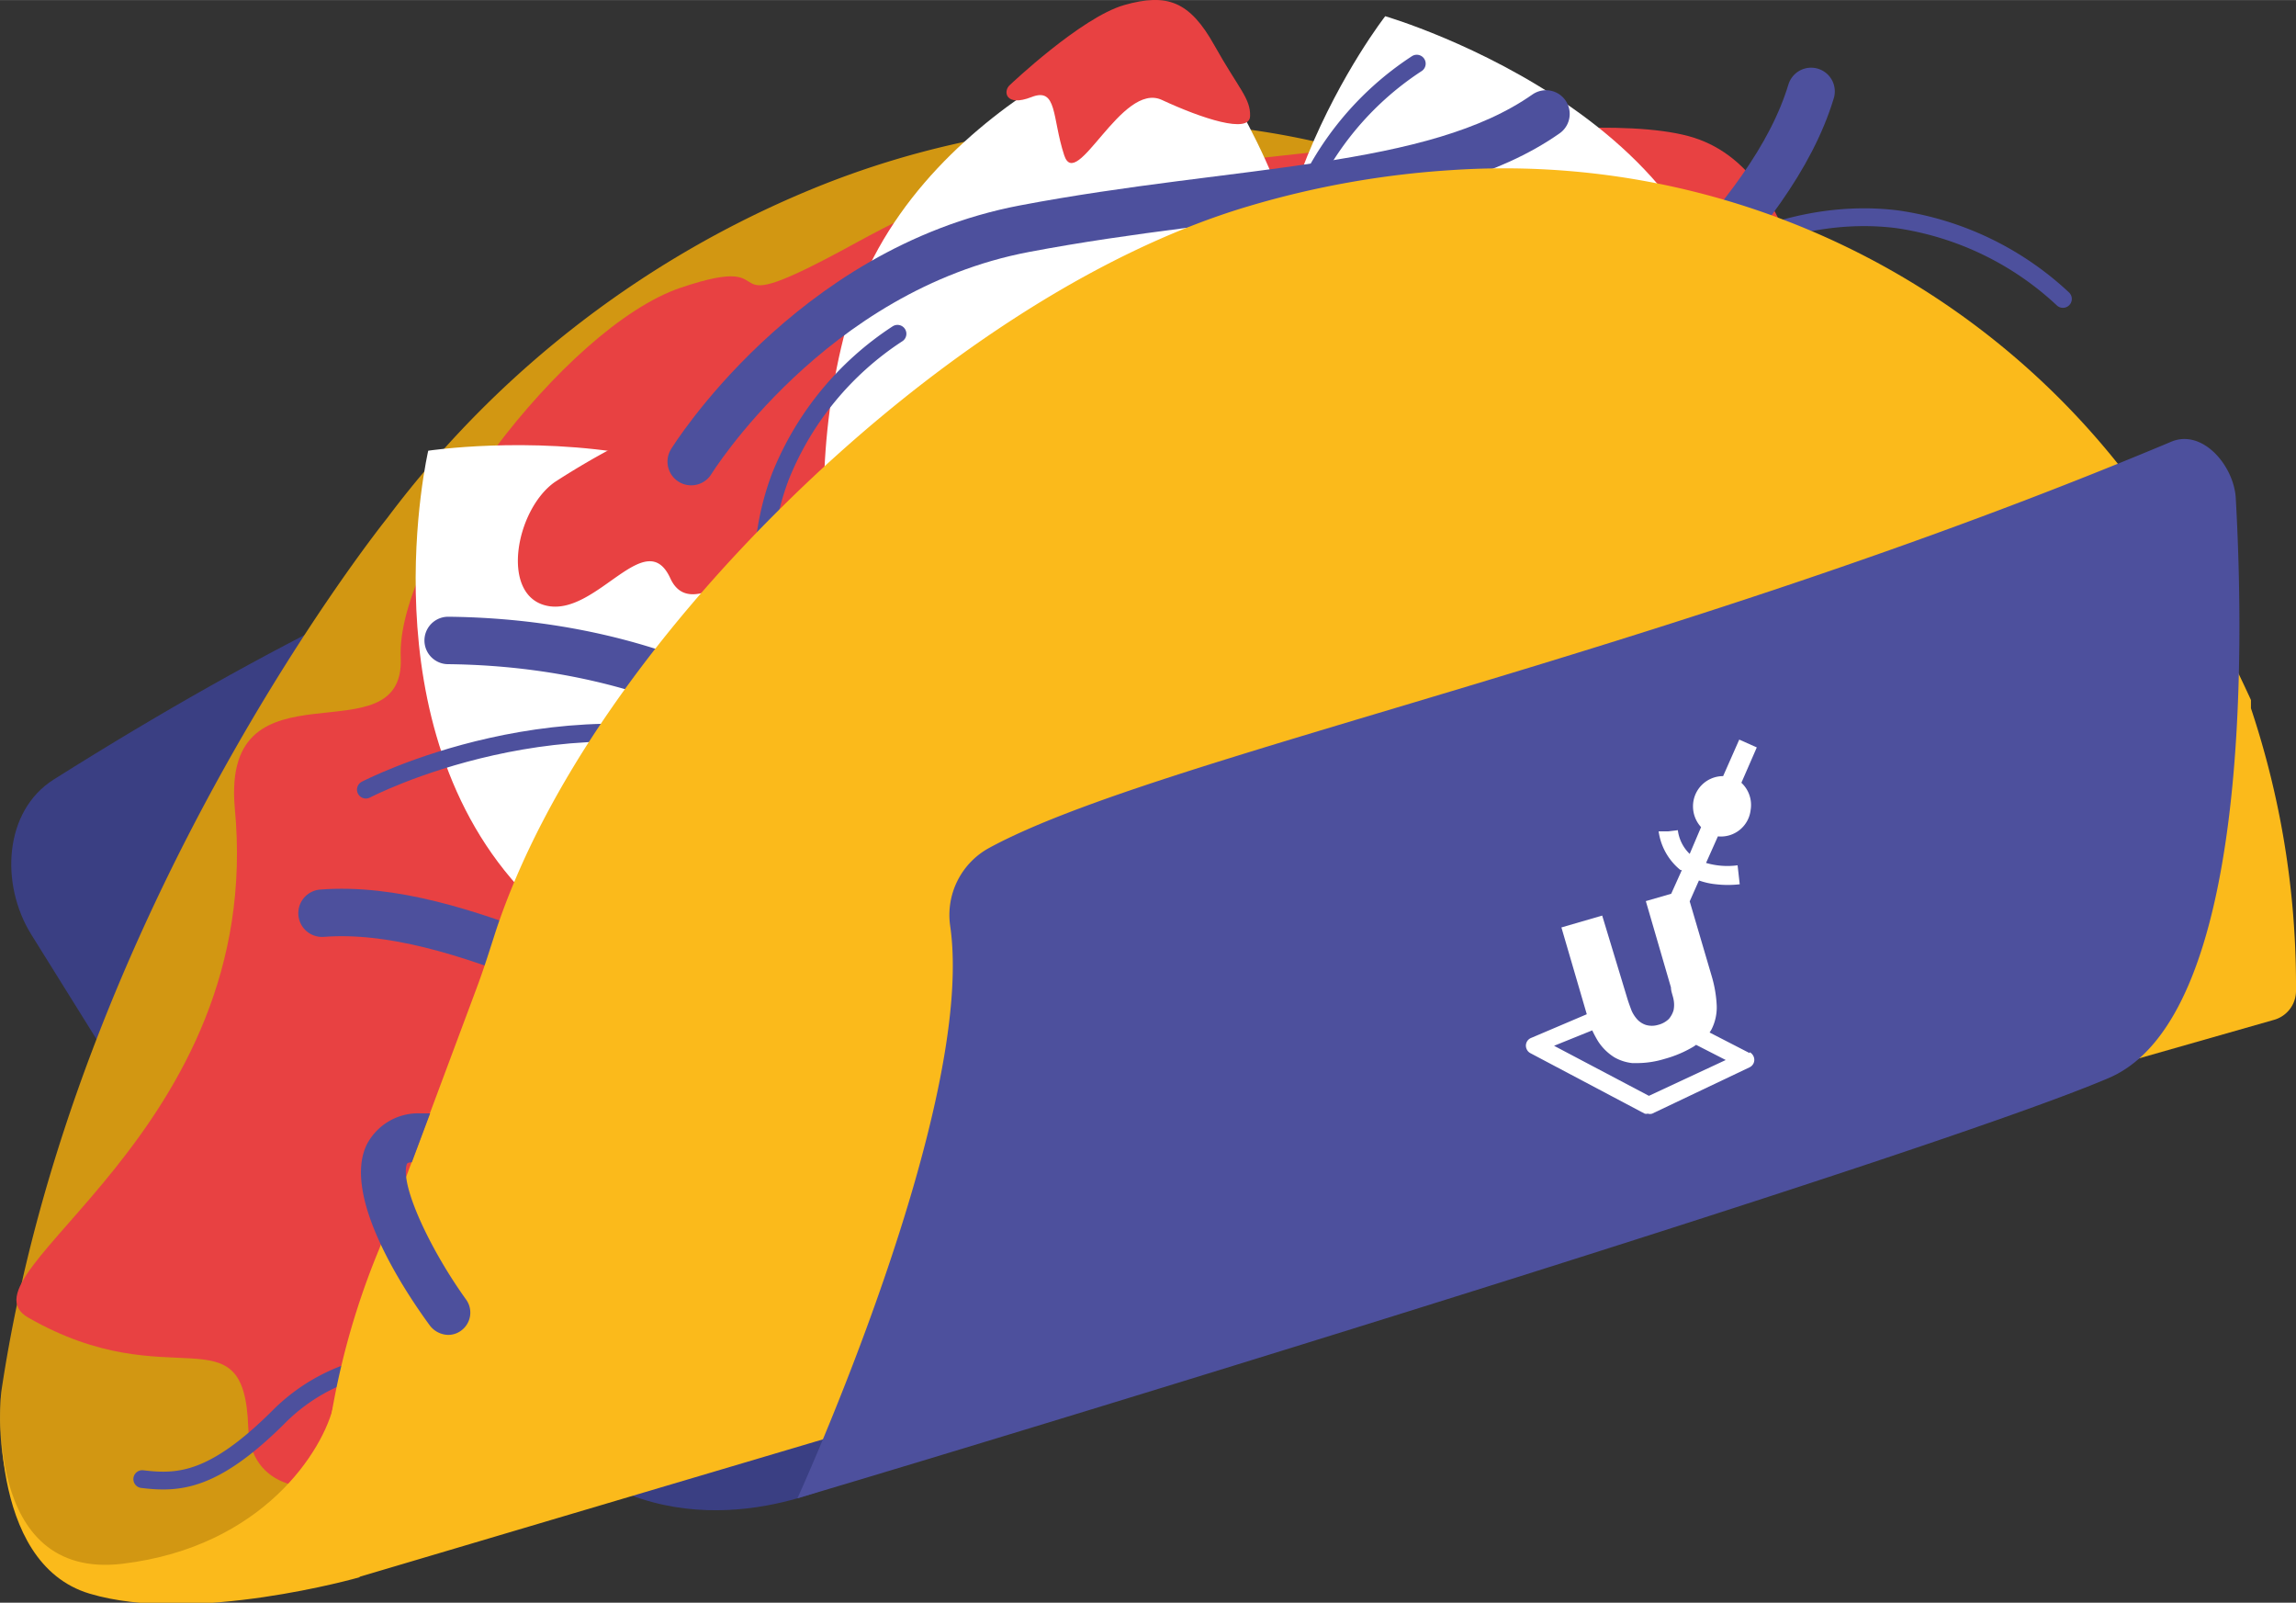 <svg xmlns="http://www.w3.org/2000/svg" width="34.16mm" height="23.84mm" viewBox="0 0 96.83 67.57">
  <rect x="0" y="0" width="96.83" height="67.57" fill="#333333" stroke="none"/>
  <g id="Capa_2" data-name="Capa 2">
    <g id="Capa_1-2" data-name="Capa 1">
      <g>
        <g>
          <path d="M1.32,39.4,16.09,63.1,48.81,23S39.4,9.47,2.27,32.86C.16,34.19,0,37.28,1.32,39.4Z" fill="#3a3f83"/>
          <path d="M41.38,53.17,80.67,38.38h0a1.28,1.28,0,0,0,.83-1.28l0-.41a36.47,36.47,0,0,0-2.83-11.34v-.1l0-.14V25c-2.3-4-5.2-8.09-5.2-8.09A33.1,33.1,0,0,0,43.18,5.53a37.59,37.59,0,0,0-8.37,2.21,42.68,42.68,0,0,0-18.48,14.1S3.11,38.25.06,58.64c0,0-.82,7.9,7.2,7.9S41.38,53.17,41.38,53.17ZM.06,58.64s-1.18,9.21,7.2,7.9c7.92-1.24,34.12-13.37,34.12-13.37" fill="#d29712"/>
          <path d="M45.2,7.11s-2.42-.54-9.13,3.14-2.47.22-7.37,1.88-12,11.17-11.8,15.58-7.56-.16-7,6.34C11.23,47.77-2,53.73,1.19,55.55c6.05,3.47,9.11-.43,9.28,4.64s10,2.2,11.33-5.75S28.59,35.86,47.18,30,76,21.09,76.38,18.48s0-11.38-5.19-12.75S51.51,7.48,45.2,7.11Z" fill="#e84142"/>
          <path d="M49.7.68s-11.41,3.59-14,13.08.86,18.45.86,18.45,7.39-.61,15.61-9.56S49.7.68,49.7.68Z" fill="#fff"/>
          <path d="M18.06,19s-2.71,11.65,4.12,18.73,16.33,8.65,16.33,8.65,3.24-6.68-.3-18.3S18.06,19,18.06,19Z" fill="#fff"/>
          <path d="M35,22.05c-2.31.5-5.7,4.58-6.73,2.33s-3.07,1.53-5.14,1.17-1.4-4.06.27-5.23A32.63,32.63,0,0,1,27.63,18l2.71-1.13Z" fill="#e84142"/>
          <path d="M58.42.68s-7.36,9.43-4.15,18.73S65.43,34.12,65.43,34.12s5.75-4.69,7.44-16.72S58.42.68,58.42.68Z" fill="#fff"/>
          <path d="M57.1,37.68s-1.06-9.48,5-16.41S74.69,9.43,76.38,3.85" fill="none" stroke="#4d509d" stroke-linecap="round" stroke-miterlimit="10" stroke-width="2"/>
          <path d="M29.15,19.46s5-8.1,14.05-9.82,17.24-1.5,22-4.84" fill="none" stroke="#4d509d" stroke-linecap="round" stroke-miterlimit="10" stroke-width="2"/>
          <path d="M15.43,33.29S23.88,28.88,32.52,32s15.6,7.5,21.42,7.06" fill="none" stroke="#4d509d" stroke-linecap="round" stroke-miterlimit="10" stroke-width="0.75"/>
          <path d="M52.06,44.27S43.61,48.68,35,45.56s-15.6-7.5-21.42-7.06" fill="none" stroke="#4d509d" stroke-linecap="round" stroke-miterlimit="10" stroke-width="2"/>
          <path d="M18.9,27c10.26.11,18.34,5.12,20.13,11.84a13,13,0,0,1-.51,7.78" fill="none" stroke="#4d509d" stroke-linecap="round" stroke-miterlimit="10" stroke-width="2"/>
          <path d="M61.53,23.51C65.45,14,73.11,8.39,80,9.24a12.92,12.92,0,0,1,7,3.36" fill="none" stroke="#4d509d" stroke-linecap="round" stroke-miterlimit="10" stroke-width="0.75"/>
          <path d="M64.35,30c-8.29-6-12-14.81-9.52-21.32a12.88,12.88,0,0,1,4.92-6" fill="none" stroke="#4d509d" stroke-linecap="round" stroke-miterlimit="10" stroke-width="0.75"/>
          <path d="M42.44,41.39c-8.29-6-12-14.81-9.52-21.32a12.92,12.92,0,0,1,4.93-6" fill="none" stroke="#4d509d" stroke-linecap="round" stroke-miterlimit="10" stroke-width="0.75"/>
          <path d="M.06,58.64s-.85,8,5.1,7.29,8.5-4.81,8.92-6.72l1.35,4.29-.27,3s-7,2-11.38.69S.06,58.64.06,58.64Z" fill="#fbba1b"/>
          <path d="M17.53,57.43a7.83,7.83,0,0,0-5.83,2.36C9,62.46,7.54,62.55,6,62.36" fill="none" stroke="#4d509d" stroke-linecap="round" stroke-miterlimit="10" stroke-width="0.75"/>
          <path d="M36.14,62.17s-5,2.87-10,.68l-.58-2.63L60.72,44.68S48.26,56.74,36.14,62.17Z" fill="#3a3f83"/>
          <path d="M14.47,66.48h0a1.34,1.34,0,0,0,.69,0L55.53,54.51,95.89,43h0a1.27,1.27,0,0,0,.94-1.21v-.41a36.84,36.84,0,0,0-1.9-11.52v-.35C93,25.29,90.41,21,90.41,21A33.12,33.12,0,0,0,61.19,7.17a38.49,38.49,0,0,0-8.53,1.52c-6.55,1.94-13.61,6.7-19.56,12.56-5.58,5.49-10.17,11.91-12.19,18-.26.81-.51,1.61-.81,2.41L16,52.64a32.14,32.14,0,0,0-2.45,11.18S13.78,66.51,14.47,66.48Z" fill="#fbba1b"/>
          <path d="M17.16,49.07c-.31.88,1,3.64,2.49,5.71a.94.94,0,0,1-.19,1.31.92.92,0,0,1-.56.19,1,1,0,0,1-.76-.38c-.9-1.22-3.75-5.38-2.68-7.63a2.44,2.44,0,0,1,2.29-1.33h.39L17.37,49S17.2,49,17.16,49.07Z" fill="#4d509d"/>
          <path d="M91.57,18.62c1.31-.55,2.64,1,2.72,2.38.35,6.21.62,21.9-5.36,24.45-7.5,3.2-44.06,14.38-55.3,17.72,0,0,7.56-16.52,6.44-24.15a3.22,3.22,0,0,1,1.66-3.28C48.81,31.9,69.91,27.71,91.57,18.62Z" fill="#4d509d"/>
          <path d="M73.79,44.4l-1.69-.87.08-.13a2.06,2.06,0,0,0,.22-1,5.18,5.18,0,0,0-.21-1.24L71.26,38l.39-.88a3,3,0,0,0,.72.16,4.35,4.35,0,0,0,1,0l-.09-.8a3.2,3.2,0,0,1-1.33-.1l.5-1.12h0a1.26,1.26,0,0,0,1.38-1.11A1.28,1.28,0,0,0,73.44,33l.65-1.49-.74-.33-.68,1.54A1.27,1.27,0,0,0,71.4,34a1.29,1.29,0,0,0,.34.87L71.26,36a1.68,1.68,0,0,1-.5-1l-.41.05-.4,0a2.55,2.55,0,0,0,.92,1.63l.06,0-.45,1-1.07.31,1.06,3.64c0,.17.08.34.11.51a1.14,1.14,0,0,1,0,.45,1,1,0,0,1-.2.37,1,1,0,0,1-.46.25.91.91,0,0,1-.51,0,.87.87,0,0,1-.35-.22,1.39,1.39,0,0,1-.25-.38c-.06-.16-.12-.32-.17-.48L67.57,38.6l-1.72.5,1.07,3.66-2.35,1a.35.35,0,0,0-.19.46.35.35,0,0,0,.16.18l4.82,2.55a.22.22,0,0,0,.13,0,.31.31,0,0,0,.19,0L73.78,45a.35.35,0,0,0,.17-.47.37.37,0,0,0-.16-.17Zm-4.25,1.8-4-2.11,1.61-.65a4.92,4.92,0,0,0,.24.45,2.2,2.2,0,0,0,.7.69,1.94,1.94,0,0,0,.75.24H69a4,4,0,0,0,1.21-.18,4.85,4.85,0,0,0,1.22-.52l.1-.07,1.25.64Z" fill="#fff"/>
        </g>
        <path d="M42.59,3.58s3-2.85,4.82-3.37,2.77-.15,3.8,1.69,1.54,2.25,1.51,3S50.7,5,49,4.21,45.4,8.13,44.88,6.54,44.6,3.66,43.5,4.09,42.29,3.84,42.59,3.58Z" fill="#e84142"/>
      </g>
    </g>
  </g>
</svg>
